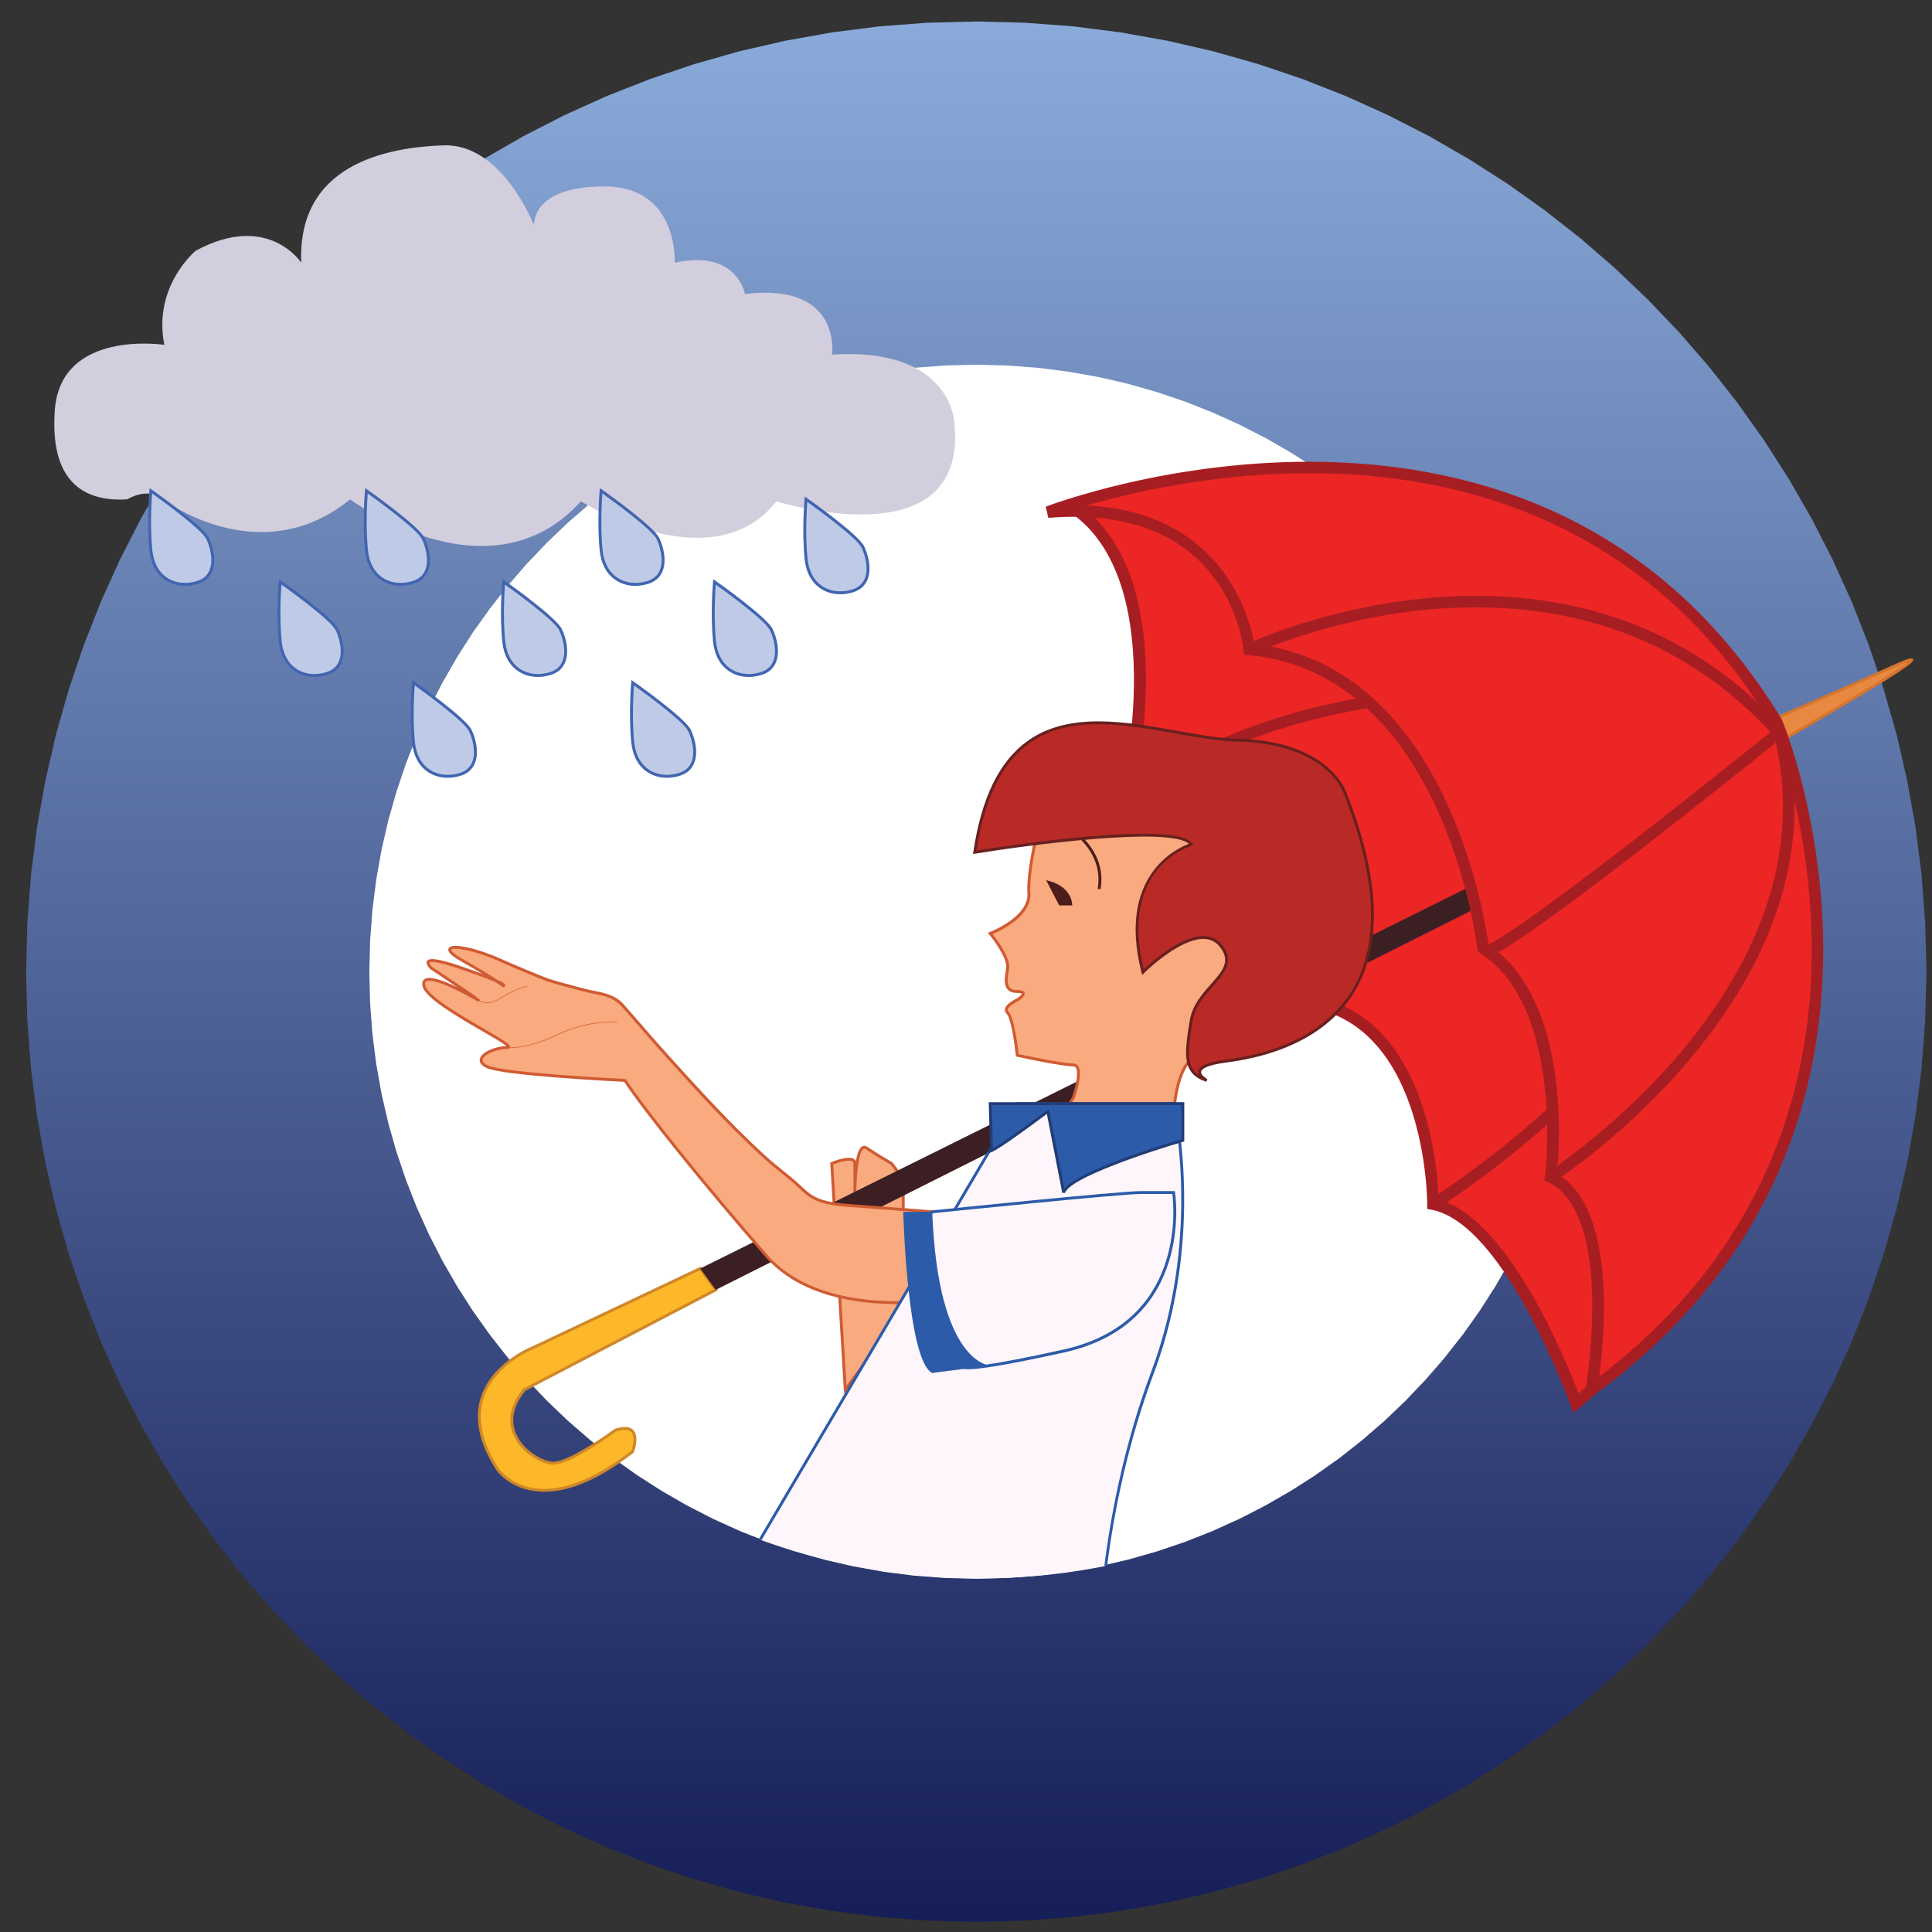 <?xml version="1.0" encoding="utf-8"?>
<!-- Generator: Adobe Illustrator 16.0.0, SVG Export Plug-In . SVG Version: 6.00 Build 0)  -->
<!DOCTYPE svg PUBLIC "-//W3C//DTD SVG 1.1//EN" "http://www.w3.org/Graphics/SVG/1.1/DTD/svg11.dtd">
<svg version="1.1" id="Layer_1" xmlns="http://www.w3.org/2000/svg" xmlns:xlink="http://www.w3.org/1999/xlink" x="0px" y="0px"
	 width="95px" height="95px" viewBox="0 0 95 95" enable-background="new 0 0 95 95" xml:space="preserve">
<rect x="0" y="0" width="95" height="95" fill="#333333" stroke="none"/>
<g>
	<circle fill="#FFFFFF" cx="48.005" cy="48.24" r="32.444"/>
	<g>
		<linearGradient id="XMLID_2_" gradientUnits="userSpaceOnUse" x1="48.006" y1="1.056" x2="48.006" y2="94.501">
			<stop  offset="0" style="stop-color:#8AABDA"/>
			<stop  offset="1" style="stop-color:#161E57"/>
		</linearGradient>
		<path id="XMLID_1994_" fill="url(#XMLID_2_)" d="M1.284,47.779l0.061-2.396l0.179-2.37l0.298-2.341l0.411-2.299l0.522-2.267
			l0.632-2.22l0.736-2.172l0.836-2.124l0.936-2.069l1.033-2.019l1.125-1.956l1.213-1.896l1.306-1.833l1.381-1.757l1.467-1.696
			l1.548-1.622l1.622-1.548l1.696-1.466l1.757-1.381l1.833-1.306l1.896-1.213L25.729,6.7l2.019-1.033l2.069-0.936l2.124-0.836
			l2.172-0.735l2.221-0.632l2.267-0.522l2.299-0.411l2.341-0.298l2.37-0.179l2.395-0.061L50.4,1.117l2.369,0.179l2.34,0.298
			l2.301,0.411l2.265,0.522l2.224,0.632l2.17,0.735l2.124,0.836l2.071,0.937L70.281,6.7l1.954,1.126l1.896,1.213l1.832,1.304
			l1.761,1.383l1.695,1.468l1.62,1.546l1.548,1.622l1.466,1.693l1.386,1.76l1.304,1.836l1.213,1.893l1.124,1.953l1.035,2.019
			l0.937,2.072l0.84,2.127l0.73,2.173l0.634,2.216l0.521,2.267l0.411,2.299l0.298,2.341l0.179,2.37l0.062,2.396l-0.062,2.395
			l-0.179,2.368l-0.298,2.343l-0.411,2.299l-0.521,2.266l-0.634,2.22l-0.73,2.169l-0.84,2.131l-0.938,2.072l-1.034,2.017
			l-1.124,1.954l-1.213,1.893l-1.302,1.834l-1.388,1.765l-1.468,1.693l-1.546,1.62l-1.62,1.545l-1.693,1.465l-1.763,1.388
			l-1.834,1.305l-1.895,1.212l-1.951,1.126l-2.018,1.032l-2.074,0.937l-2.128,0.84l-2.17,0.732l-2.22,0.633l-2.265,0.521
			l-2.301,0.411l-2.34,0.298L50.4,94.439L48.005,94.5l-2.395-0.061l-2.37-0.179l-2.341-0.298l-2.299-0.411l-2.267-0.521
			l-2.217-0.633l-2.172-0.732l-2.127-0.84l-2.072-0.935l-2.019-1.034l-1.952-1.126l-1.894-1.212l-1.836-1.306l-1.76-1.387
			l-1.694-1.463l-1.622-1.547l-1.546-1.62l-1.469-1.695l-1.383-1.763l-1.304-1.831l-1.213-1.896l-1.125-1.958l-1.033-2.016
			l-0.937-2.069l-0.836-2.127l-0.736-2.167l-0.632-2.226l-0.522-2.266l-0.411-2.299l-0.298-2.343l-0.179-2.368L1.284,47.779
			L1.284,47.779z M18.204,49.53l-0.021-0.415l0.146,1.943l-0.044-0.431l0.244,1.916l-0.063-0.417l0.336,1.887L18.719,53.6
			l0.427,1.854l-0.106-0.416l0.517,1.819l-0.124-0.399l0.603,1.778l-0.142-0.387l0.685,1.742l-0.163-0.388l0.767,1.695l-0.175-0.362
			l0.845,1.65l-0.199-0.367l0.922,1.603l-0.207-0.342l0.995,1.556l-0.233-0.345l1.069,1.501l-0.236-0.315l1.136,1.447l-0.259-0.314
			l1.204,1.388l-0.273-0.299l1.268,1.329l-0.283-0.281l1.329,1.269l-0.305-0.277l1.392,1.202l-0.3-0.246l1.445,1.138l-0.33-0.248
			l1.501,1.065l-0.339-0.228l1.553,0.996l-0.34-0.208l1.603,0.923l-0.361-0.196l1.651,0.847l-0.373-0.18l1.696,0.766l-0.38-0.16
			l1.739,0.687l-0.399-0.146l1.78,0.602l-0.386-0.121l1.815,0.518l-0.417-0.107l1.853,0.428l-0.413-0.086l1.885,0.338l-0.417-0.063
			l1.917,0.244l-0.432-0.045l1.943,0.147l-0.416-0.021l1.968,0.05h-0.433l1.969-0.05l-0.416,0.021l1.943-0.147l-0.433,0.045
			l1.919-0.244l-0.418,0.063l1.885-0.338l-0.41,0.086l1.85-0.428l-0.414,0.107l1.817-0.518l-0.39,0.122l1.777-0.602l-0.392,0.144
			l1.739-0.687l-0.386,0.163l1.694-0.766l-0.37,0.179l1.651-0.847l-0.359,0.196l1.6-0.923l-0.338,0.208l1.553-0.996l-0.338,0.228
			l1.502-1.065l-0.328,0.244l1.446-1.138l-0.308,0.253l1.39-1.201l-0.3,0.273l1.329-1.269l-0.282,0.281l1.267-1.329l-0.272,0.299
			l1.204-1.388l-0.256,0.308l1.137-1.445l-0.242,0.326l1.066-1.502l-0.229,0.34l0.996-1.556l-0.207,0.342l0.924-1.603l-0.199,0.361
			l0.848-1.653l-0.178,0.371l0.768-1.695l-0.165,0.388l0.686-1.742l-0.143,0.394l0.601-1.777l-0.121,0.392l0.517-1.819l-0.107,0.416
			l0.429-1.854l-0.085,0.414l0.335-1.887l-0.062,0.417l0.242-1.916l-0.042,0.431l0.146-1.943l-0.021,0.415l0.052-1.967v0.433
			l-0.052-1.971l0.021,0.416l-0.146-1.945l0.042,0.432l-0.242-1.916l0.062,0.417l-0.335-1.885l0.085,0.412l-0.429-1.852l0.107,0.416
			l-0.517-1.815l0.119,0.385l-0.6-1.78l0.146,0.399l-0.686-1.739l0.161,0.38l-0.767-1.697l0.179,0.375l-0.848-1.652l0.199,0.361
			l-0.924-1.603l0.207,0.34l-0.996-1.553l0.229,0.338l-1.066-1.501l0.246,0.331l-1.137-1.446l0.248,0.301l-1.203-1.392l0.275,0.305
			l-1.267-1.329l0.282,0.282l-1.329-1.268l0.3,0.273l-1.39-1.203l0.313,0.258l-1.446-1.135l0.314,0.236l-1.498-1.069l0.343,0.233
			l-1.553-0.995l0.338,0.207l-1.6-0.922l0.365,0.199l-1.65-0.845l0.363,0.175l-1.694-0.767l0.386,0.163l-1.739-0.685l0.385,0.141
			l-1.777-0.603l0.396,0.125l-1.817-0.518l0.414,0.106l-1.85-0.427l0.41,0.084l-1.885-0.336l0.418,0.063l-1.919-0.244l0.433,0.043
			l-1.943-0.146l0.416,0.021l-1.969-0.051h0.433l-1.968,0.051l0.416-0.021l-1.943,0.146l0.432-0.043l-1.917,0.244l0.417-0.063
			l-1.885,0.336l0.413-0.084l-1.853,0.427l0.417-0.107l-1.815,0.518l0.393-0.123l-1.779,0.602l0.391-0.143l-1.739,0.685l0.38-0.16
			l-1.696,0.766l0.367-0.176l-1.651,0.845l0.367-0.199l-1.603,0.922l0.34-0.207l-1.553,0.995l0.345-0.233l-1.501,1.069l0.32-0.239
			l-1.445,1.136l0.306-0.252l-1.392,1.203l0.305-0.277l-1.329,1.268l0.283-0.282l-1.268,1.329l0.276-0.305l-1.203,1.392l0.252-0.306
			l-1.136,1.446l0.239-0.32l-1.069,1.501l0.233-0.344l-0.995,1.553l0.207-0.34l-0.922,1.603l0.199-0.367l-0.845,1.65l0.177-0.367
			l-0.767,1.697l0.161-0.38l-0.685,1.739l0.143-0.391l-0.603,1.78l0.123-0.393l-0.518,1.815l0.107-0.416l-0.427,1.852l0.084-0.412
			l-0.336,1.885l0.063-0.417l-0.244,1.916l0.044-0.432l-0.146,1.945l0.021-0.416l-0.051,1.971v-0.433L18.204,49.53L18.204,49.53z"/>
		<g id="XMLID_1940_">
			<defs>
				<path id="XMLID_1989_" d="M45.184-2.498c3.7-0.279,55.789,27.719,59.374,48.461c5.834,33.786-42.025,25.538-40.992,27.65
					c-4.56,2.541-9.807,3.998-15.395,3.998c-4.193,0-8.191-0.823-11.852-2.305c0.75-0.901-10.991,6.607-18.79-1.433
					C7.042,63.065-0.437,35.166,0.021,25.533C1.002,4.878,41.69-2.236,45.184-2.498z"/>
			</defs>
			<clipPath id="XMLID_3_">
				<use xlink:href="#XMLID_1989_"  overflow="visible"/>
			</clipPath>
			<g id="XMLID_1986_" clip-path="url(#XMLID_3_)">
				<g id="XMLID_1985_">
					<g id="XMLID_872_">
						<path id="XMLID_1735_" fill="#BFCBE6" d="M35.134,28.612c0,0,2.511,1.77,2.791,2.345c0.278,0.575,0.557,1.825-0.489,2.159
							c-1.046,0.333-2.162-0.167-2.302-1.584C34.995,30.117,35.134,28.612,35.134,28.612z"/>
						<path id="XMLID_1736_" fill="#4165B0" d="M36.816,33.287c-0.348,0-0.679-0.092-0.955-0.275
							c-0.458-0.301-0.733-0.809-0.799-1.472c-0.139-1.408-0.001-2.919,0-2.934l0.011-0.125l0.103,0.071
							c0.103,0.073,2.53,1.788,2.814,2.374c0.212,0.438,0.382,1.136,0.157,1.66c-0.124,0.292-0.356,0.492-0.688,0.598
							C37.243,33.253,37.026,33.287,36.816,33.287z M35.195,28.745c-0.029,0.39-0.104,1.623,0.01,2.781
							c0.061,0.618,0.315,1.091,0.735,1.367c0.407,0.268,0.945,0.325,1.474,0.155c0.291-0.092,0.493-0.266,0.6-0.518
							c0.22-0.51,0.007-1.208-0.155-1.54C37.623,30.503,35.67,29.084,35.195,28.745z"/>
					</g>
					<g id="XMLID_871_">
						<path id="XMLID_1937_" fill="#D3CEDE" d="M38.181,24.65c0,0,9.425,2.981,8.752-3.847c0,0-0.118-3.75-6.021-3.366
							c0,0,0.507-3.558-4.285-2.981c0,0-0.37-2.211-3.447-1.539c0,0,0.192-3.75-3.461-3.75c-3.654,0-3.457,1.924-3.457,1.924
							s-1.563-4.04-4.438-3.944c-2.875,0.096-7.204,0.963-7.011,5.771c0,0-1.634-2.518-5.192-0.586c0,0-2.116,1.74-1.54,4.625
							c0,0-5.096-0.786-5.386,3.212c-0.288,4,1.945,4.483,3.559,4.385c0,0,0.946-0.603,1.675-0.054
							c0.729,0.548,5.153,3.419,9.288,0.054c0,0,6.829,5.097,11.348,0.096C28.564,24.65,35.007,28.689,38.181,24.65z"/>
					</g>
					<g id="XMLID_870_">
						<path id="XMLID_1731_" fill="#BFCBE6" d="M24.77,28.612c0,0,2.511,1.77,2.791,2.345c0.279,0.575,0.557,1.825-0.489,2.159
							c-1.046,0.333-2.162-0.167-2.302-1.584C24.63,30.117,24.77,28.612,24.77,28.612z"/>
						<path id="XMLID_1732_" fill="#4165B0" d="M26.451,33.287c-0.348,0-0.679-0.092-0.955-0.275
							c-0.458-0.301-0.733-0.809-0.799-1.472c-0.139-1.408-0.002-2.919,0-2.934l0.011-0.125l0.103,0.071
							c0.103,0.073,2.53,1.788,2.813,2.374c0.213,0.438,0.382,1.136,0.157,1.66c-0.124,0.292-0.356,0.492-0.688,0.598
							C26.877,33.253,26.661,33.287,26.451,33.287z M24.831,28.745c-0.029,0.39-0.104,1.623,0.01,2.781
							c0.062,0.618,0.315,1.091,0.734,1.367c0.407,0.268,0.947,0.325,1.475,0.155c0.291-0.092,0.492-0.266,0.601-0.518
							c0.219-0.51,0.005-1.208-0.155-1.54C27.258,30.503,25.305,29.084,24.831,28.745z"/>
					</g>
					<g id="XMLID_869_">
						<path id="XMLID_1727_" fill="#BFCBE6" d="M20.331,33.569c0,0,2.511,1.772,2.791,2.347c0.279,0.576,0.558,1.825-0.488,2.159
							c-1.047,0.333-2.163-0.167-2.302-1.583C20.191,35.074,20.331,33.569,20.331,33.569z"/>
						<path id="XMLID_1728_" fill="#4165B0" d="M22.012,38.245c-0.348,0-0.678-0.093-0.955-0.276
							c-0.457-0.3-0.732-0.809-0.798-1.472c-0.137-1.406-0.001-2.918,0-2.934l0.012-0.123l0.102,0.07
							c0.103,0.074,2.53,1.789,2.814,2.374c0.213,0.439,0.382,1.137,0.158,1.66c-0.125,0.293-0.357,0.493-0.689,0.6
							C22.44,38.21,22.223,38.245,22.012,38.245z M20.392,33.703c-0.028,0.389-0.104,1.623,0.01,2.78
							c0.062,0.618,0.315,1.09,0.735,1.367c0.407,0.268,0.945,0.325,1.475,0.156c0.291-0.093,0.493-0.267,0.601-0.519
							c0.218-0.511,0.005-1.208-0.155-1.539C22.82,35.46,20.866,34.042,20.392,33.703z"/>
					</g>
					<g id="XMLID_868_">
						<path id="XMLID_1549_" fill="#BFCBE6" d="M13.779,28.612c0,0,2.512,1.77,2.791,2.345c0.278,0.575,0.557,1.825-0.489,2.159
							c-1.046,0.333-2.162-0.167-2.302-1.584C13.64,30.117,13.779,28.612,13.779,28.612z"/>
						<path id="XMLID_1550_" fill="#4165B0" d="M15.46,33.287c-0.348,0-0.678-0.092-0.955-0.275
							c-0.457-0.301-0.733-0.809-0.798-1.472c-0.138-1.408-0.001-2.919,0-2.934l0.011-0.125l0.102,0.071
							c0.104,0.073,2.531,1.788,2.814,2.374c0.213,0.438,0.382,1.136,0.158,1.659c-0.125,0.292-0.356,0.493-0.688,0.599
							C15.888,33.253,15.671,33.287,15.46,33.287z M13.84,28.745c-0.029,0.39-0.104,1.623,0.01,2.781
							c0.061,0.618,0.315,1.091,0.735,1.367c0.406,0.268,0.944,0.325,1.475,0.155c0.291-0.092,0.492-0.266,0.6-0.519
							c0.22-0.509,0.007-1.207-0.154-1.539C16.268,30.503,14.314,29.084,13.84,28.745z"/>
					</g>
					<g id="XMLID_702_">
						<path id="XMLID_1543_" fill="#BFCBE6" d="M18.02,24.133c0,0,2.511,1.771,2.792,2.345c0.279,0.575,0.558,1.825-0.489,2.158
							c-1.046,0.333-2.163-0.167-2.303-1.583C17.88,25.637,18.02,24.133,18.02,24.133z"/>
						<path id="XMLID_1544_" fill="#4165B0" d="M19.702,28.808c-0.349,0-0.68-0.094-0.956-0.276c-0.457-0.3-0.733-0.809-0.798-1.472
							c-0.139-1.408-0.002-2.92,0-2.935l0.011-0.124l0.102,0.072c0.103,0.072,2.53,1.789,2.814,2.373
							c0.213,0.439,0.383,1.137,0.158,1.659c-0.125,0.292-0.357,0.494-0.689,0.6C20.129,28.773,19.912,28.808,19.702,28.808z
							 M18.081,24.265c-0.028,0.39-0.104,1.623,0.011,2.781c0.061,0.618,0.314,1.09,0.734,1.366
							c0.407,0.267,0.944,0.324,1.475,0.156c0.291-0.093,0.493-0.268,0.601-0.52c0.22-0.511,0.006-1.208-0.155-1.54
							C20.509,26.022,18.555,24.604,18.081,24.265z"/>
					</g>
					<g id="XMLID_701_">
						<path id="XMLID_1401_" fill="#BFCBE6" d="M7.418,24.133c0,0,2.511,1.771,2.791,2.345c0.279,0.575,0.558,1.825-0.488,2.158
							c-1.046,0.333-2.163-0.167-2.303-1.583C7.279,25.637,7.418,24.133,7.418,24.133z"/>
						<path id="XMLID_1403_" fill="#4165B0" d="M9.101,28.808c-0.349,0-0.68-0.094-0.956-0.276c-0.457-0.3-0.733-0.809-0.798-1.472
							c-0.139-1.408-0.001-2.92,0-2.935l0.011-0.124l0.102,0.072c0.104,0.072,2.531,1.789,2.815,2.373
							c0.212,0.439,0.382,1.137,0.158,1.659c-0.125,0.292-0.358,0.494-0.69,0.6C9.528,28.773,9.311,28.808,9.101,28.808z
							 M7.48,24.265c-0.029,0.39-0.104,1.623,0.01,2.781c0.061,0.618,0.315,1.09,0.734,1.366c0.407,0.267,0.943,0.324,1.474,0.156
							c0.292-0.093,0.494-0.268,0.601-0.52c0.22-0.511,0.006-1.208-0.154-1.54C9.908,26.022,7.955,24.604,7.48,24.265z"/>
					</g>
					<g id="XMLID_662_">
						<path id="XMLID_1161_" fill="#BFCBE6" d="M31.113,33.569c0,0,2.511,1.772,2.791,2.347c0.279,0.576,0.557,1.825-0.489,2.159
							c-1.046,0.333-2.162-0.167-2.302-1.583C30.974,35.074,31.113,33.569,31.113,33.569z"/>
						<path id="XMLID_1353_" fill="#4165B0" d="M32.794,38.245c-0.348,0-0.679-0.093-0.956-0.276
							c-0.457-0.3-0.732-0.809-0.798-1.472c-0.139-1.406-0.002-2.918,0-2.934l0.011-0.123l0.103,0.07
							c0.103,0.074,2.53,1.789,2.813,2.374c0.213,0.439,0.382,1.137,0.158,1.66c-0.125,0.293-0.357,0.493-0.688,0.6
							C33.222,38.21,33.005,38.245,32.794,38.245z M31.174,33.703c-0.029,0.389-0.104,1.623,0.01,2.78
							c0.062,0.618,0.315,1.09,0.734,1.367c0.406,0.268,0.946,0.325,1.475,0.156c0.291-0.093,0.493-0.267,0.601-0.519
							c0.218-0.511,0.005-1.208-0.156-1.539C33.602,35.46,31.648,34.042,31.174,33.703z"/>
					</g>
					<g id="XMLID_660_">
						<path id="XMLID_957_" fill="#BFCBE6" d="M29.559,24.133c0,0,2.512,1.771,2.792,2.345c0.279,0.575,0.558,1.825-0.488,2.158
							c-1.047,0.333-2.163-0.167-2.303-1.583C29.42,25.637,29.559,24.133,29.559,24.133z"/>
						<path id="XMLID_958_" fill="#4165B0" d="M31.24,28.808c-0.348,0-0.679-0.094-0.955-0.276c-0.457-0.3-0.732-0.81-0.798-1.472
							c-0.139-1.408-0.001-2.92,0-2.935l0.012-0.124l0.102,0.072c0.103,0.072,2.529,1.789,2.813,2.373
							c0.213,0.439,0.382,1.137,0.159,1.66c-0.125,0.292-0.358,0.493-0.69,0.6C31.667,28.773,31.451,28.808,31.24,28.808z
							 M29.62,24.265c-0.028,0.39-0.103,1.623,0.01,2.781c0.062,0.618,0.315,1.09,0.734,1.366c0.408,0.267,0.946,0.323,1.475,0.156
							c0.291-0.093,0.492-0.268,0.601-0.52c0.219-0.51,0.005-1.208-0.155-1.54C32.048,26.022,30.094,24.604,29.62,24.265z"/>
					</g>
					<g id="XMLID_658_">
						<path id="XMLID_947_" fill="#BFCBE6" d="M39.635,24.547c0,0,2.511,1.77,2.791,2.345c0.28,0.576,0.558,1.826-0.489,2.159
							c-1.046,0.333-2.162-0.167-2.302-1.583C39.495,26.051,39.635,24.547,39.635,24.547z"/>
						<path id="XMLID_948_" fill="#4165B0" d="M41.316,29.222c-0.348,0-0.679-0.093-0.955-0.275
							c-0.458-0.301-0.733-0.81-0.798-1.472c-0.139-1.407-0.002-2.919,0-2.935l0.011-0.124l0.103,0.072
							c0.103,0.073,2.53,1.788,2.814,2.373c0.213,0.439,0.382,1.137,0.157,1.66c-0.124,0.292-0.357,0.493-0.688,0.599
							C41.743,29.188,41.527,29.222,41.316,29.222z M39.696,24.68c-0.029,0.39-0.104,1.623,0.01,2.78
							c0.062,0.617,0.315,1.09,0.735,1.366c0.407,0.268,0.945,0.325,1.475,0.156c0.291-0.093,0.492-0.268,0.601-0.519
							c0.219-0.511,0.006-1.208-0.156-1.54C42.124,26.437,40.17,25.019,39.696,24.68z"/>
					</g>
				</g>
				<g id="XMLID_470_">
					<g id="XMLID_878_">
						<path id="XMLID_1746_" fill="#FDB829" d="M35.195,63.424l-0.76-1.051l-8.175,3.87c0,0-4.562,1.711-1.806,5.987
							c0,0,1.9,2.853,6.654-0.854c0,0,0.57-1.522-0.856-1.046c0,0-2.187,1.616-3.042,1.616c-0.855,0-3.136-1.522-1.425-3.612
							L35.195,63.424z"/>
						<path id="XMLID_1749_" fill="#CF8729" d="M26.77,73.352c-0.194,0-0.384-0.016-0.57-0.047
							c-1.235-0.199-1.783-0.999-1.805-1.035c-0.846-1.313-1.095-2.521-0.741-3.59c0.574-1.733,2.561-2.497,2.582-2.504l8.222-3.892
							l0.844,1.164l-0.073,0.039l-9.397,4.902c-0.603,0.741-0.75,1.493-0.427,2.173c0.379,0.802,1.323,1.313,1.806,1.313
							c0.824,0,2.978-1.588,3-1.603l0.019-0.011c0.432-0.143,0.737-0.124,0.909,0.056c0.314,0.325,0.047,1.053,0.036,1.083
							l-0.007,0.018l-0.016,0.015C29.516,72.707,28.045,73.352,26.77,73.352z M34.411,62.464l-8.121,3.842
							c-0.025,0.012-1.95,0.751-2.501,2.418c-0.34,1.028-0.096,2.194,0.725,3.47c0.004,0.007,0.539,0.784,1.713,0.973
							c1.354,0.217,2.977-0.4,4.82-1.833c0.071-0.203,0.19-0.707-0.012-0.918c-0.13-0.135-0.382-0.143-0.75-0.021
							c-0.176,0.129-2.225,1.623-3.075,1.623c-0.532,0-1.526-0.53-1.936-1.394c-0.244-0.513-0.362-1.336,0.455-2.337l0.022-0.017
							l9.337-4.871L34.411,62.464z"/>
					</g>
					<g id="XMLID_934_">
						<path id="XMLID_1815_" fill="#F9AA7F" d="M41.563,68.334l-0.665-11.122c0,0,1.141-0.475,1.141,0c0,0.477,0,1.425,0,1.425
							s0-2.564,0.571-2.186c0.57,0.381,1.235,0.761,1.235,0.761l0.57,0.761v1.046v5.418L41.563,68.334z"/>
						<path id="XMLID_1831_" fill="#D05B33" d="M41.503,68.535l-0.679-11.368l0.047-0.019c0.085-0.038,0.846-0.346,1.128-0.157
							c0.038,0.025,0.067,0.06,0.085,0.1c0.064-0.351,0.163-0.642,0.313-0.721c0.055-0.031,0.143-0.05,0.252,0.023
							c0.561,0.375,1.224,0.755,1.23,0.759l0.022,0.018l0.584,0.78v6.51l-0.013,0.018L41.503,68.535z M40.972,57.259l0.651,10.874
							l2.72-3.721v-6.414l-0.547-0.73c-0.095-0.056-0.704-0.406-1.227-0.757c-0.055-0.035-0.086-0.027-0.106-0.016
							c-0.257,0.137-0.354,1.39-0.354,2.142h-0.143v-1.425c0-0.062-0.026-0.088-0.047-0.103
							C41.764,57.005,41.275,57.14,40.972,57.259z"/>
					</g>
					<g id="XMLID_933_">
						<path id="XMLID_1811_" fill="#EC2624" d="M77.491,68.999c0,0-3.211-9.03-7.024-9.791c0,0,0.064-9.726-6.863-10.045
							c0,0-1.57-9.441-8.115-10.486c0,0,2.393-10.185-2.678-13.701c0,0,23.019-1.005,34.685,10.862
							C87.495,35.838,85.19,62.949,77.491,68.999z"/>
						<path id="XMLID_1812_" fill="#A71E22" d="M77.354,69.469l-0.132-0.375c-0.032-0.088-3.201-8.887-6.812-9.606l-0.232-0.044
							l0.002-0.236c0-0.096-0.018-9.456-6.59-9.758l-0.231-0.01l-0.037-0.228c-0.015-0.092-1.613-9.253-7.878-10.254l-0.303-0.048
							l0.068-0.298c0.025-0.101,2.289-10.037-2.563-13.403l-0.694-0.482l0.846-0.037c0.226-0.011,23.28-0.874,34.9,10.948
							l0.091,0.093l-0.011,0.131c-0.095,1.111-2.403,27.302-10.111,33.36L77.354,69.469z M70.747,58.982
							c3.41,0.949,6.216,7.813,6.872,9.54c7.008-6.144,9.395-30.562,9.581-32.577c-10.263-10.325-29.479-10.74-33.595-10.7
							c3.966,3.594,2.569,11.544,2.226,13.203c5.942,1.193,7.729,8.982,8.013,10.448C70.143,49.373,70.699,57.509,70.747,58.982z"/>
					</g>
					<g id="XMLID_931_">
						<polygon id="XMLID_1939_" fill="#3B1F22" points="77.491,42.194 35.195,63.424 34.435,62.373 76.637,41.434 						"/>
					</g>
					<g id="XMLID_929_">
						<path id="XMLID_1805_" fill="#F9AA7F" d="M51.354,39.438c0,0-0.855,3.232-0.761,4.468c0.096,1.235-1.901,1.995-1.901,1.995
							s0.95,1.142,0.854,1.713c-0.094,0.569-0.189,1.14,0.478,1.14c0.665,0,0,0.41,0,0.41s-0.762,0.35-0.478,0.636
							c0.285,0.285,0.478,2.091,0.478,2.091s2.186,0.475,2.755,0.475c0.572,0,0,1.617,0,1.617l-0.665,1.044h5.596
							c0,0,0-2.851,1.343-3.231c0.737-0.208,3.326-4.181,3.232-5.703c-0.096-1.521-1.996-8.746-7.414-7.795
							C49.452,39.247,51.354,39.438,51.354,39.438z"/>
						<path id="XMLID_1808_" fill="#D05B33" d="M57.781,55.098h-5.799l0.736-1.153c0.105-0.307,0.36-1.195,0.181-1.447
							c-0.027-0.042-0.067-0.06-0.12-0.06c-0.57,0-2.683-0.459-2.773-0.478l-0.05-0.011l-0.005-0.052
							c-0.052-0.496-0.235-1.829-0.455-2.047c-0.087-0.088-0.092-0.175-0.081-0.234c0.048-0.268,0.524-0.491,0.576-0.517
							c0.131-0.08,0.258-0.198,0.255-0.24l0,0c0,0-0.032-0.034-0.223-0.034c-0.225,0-0.383-0.06-0.484-0.18
							c-0.198-0.235-0.13-0.646-0.063-1.044c0.072-0.443-0.582-1.345-0.84-1.654l-0.065-0.077l0.094-0.037
							c0.021-0.006,1.946-0.755,1.856-1.923c-0.088-1.141,0.609-3.901,0.742-4.413c-0.138-0.023-0.3-0.074-0.307-0.193
							c-0.004-0.126-0.014-0.392,3.901-1.078c1.504-0.263,2.865,0.073,4.047,1.005c2.396,1.889,3.38,5.739,3.45,6.855
							c0.095,1.526-2.51,5.557-3.284,5.776c-1.276,0.361-1.29,3.135-1.29,3.162V55.098z M52.242,54.956h5.396
							c0.01-0.458,0.119-2.87,1.395-3.229c0.631-0.179,3.274-4.094,3.178-5.632c-0.066-1.098-1.037-4.892-3.396-6.75
							c-1.148-0.906-2.471-1.234-3.934-0.977c-3.403,0.597-3.755,0.868-3.781,0.938c0.017,0.013,0.144,0.05,0.261,0.062l0.083,0.008
							l-0.023,0.081c-0.008,0.031-0.851,3.234-0.759,4.443c0.089,1.134-1.455,1.864-1.855,2.033
							c0.214,0.269,0.896,1.177,0.811,1.693c-0.062,0.365-0.124,0.744,0.029,0.928c0.075,0.087,0.197,0.128,0.377,0.128
							c0.137,0,0.325,0.016,0.36,0.142c0.044,0.154-0.212,0.333-0.325,0.402c-0.185,0.087-0.477,0.271-0.503,0.415
							c-0.004,0.026-0.004,0.063,0.041,0.109c0.276,0.274,0.454,1.745,0.49,2.083c0.33,0.069,2.184,0.461,2.692,0.461
							c0.101,0,0.182,0.043,0.237,0.121c0.254,0.358-0.127,1.467-0.171,1.592L52.242,54.956z"/>
					</g>
					<g id="XMLID_928_">
						<path id="XMLID_1807_" fill="#4D1D1C" d="M54.115,43.727l-0.142-0.025c0.306-1.725-1.188-2.723-1.201-2.733l0.075-0.12
							C52.866,40.859,54.436,41.908,54.115,43.727z"/>
					</g>
					<g id="XMLID_927_">
						<path id="XMLID_1806_" fill="#A71E22" d="M56.153,39.255l-0.382-0.423c0.099-0.089,10.199-8.932,31.772-3.078l-0.151,0.549
							C66.121,30.533,56.251,39.168,56.153,39.255z"/>
					</g>
					<g id="XMLID_926_">
						<path id="XMLID_1801_" fill="#B92A26" d="M59.338,53.126c0,0-1.237-0.667,0.95-0.951c2.186-0.285,10.454-1.711,5.798-13.308
							c0,0-0.856-2.375-5.229-2.471c-4.371-0.095-11.501-3.953-12.925,5.513c0,0,9.884-1.616,10.645-0.38
							c0,0-3.706,1.046-2.376,6.275c0,0,2.66-2.664,3.802-1.332c1.14,1.332-1.142,1.997-1.426,3.707
							C58.292,51.89,58.196,52.746,59.338,53.126z"/>
						<path id="XMLID_1802_" fill="#68201E" d="M59.315,53.193c-1.189-0.395-1.096-1.311-0.81-3.025
							c0.123-0.742,0.609-1.289,1.036-1.771c0.572-0.647,1.025-1.156,0.405-1.88c-0.188-0.219-0.431-0.335-0.729-0.347
							c-0.016,0-0.034,0-0.051,0c-1.22,0-2.899,1.664-2.917,1.684l-0.09,0.088l-0.029-0.123c-1.208-4.744,1.733-6.105,2.325-6.325
							c-0.911-0.86-7.849,0.048-10.514,0.484l-0.096,0.016l0.014-0.097c0.403-2.676,1.277-4.465,2.671-5.463
							c2.022-1.451,4.825-0.95,7.299-0.508c1.09,0.195,2.116,0.379,3.029,0.399c4.37,0.095,5.285,2.493,5.294,2.518
							c1.689,4.208,1.855,7.525,0.491,9.858c-0.785,1.342-2.526,3.047-6.348,3.545c-1.026,0.133-1.214,0.34-1.235,0.451
							c-0.025,0.146,0.22,0.317,0.309,0.367L59.315,53.193z M59.168,46.027c0.019,0,0.039,0.001,0.057,0.001
							c0.338,0.013,0.616,0.146,0.832,0.396c0.7,0.817,0.16,1.427-0.409,2.066c-0.413,0.468-0.884,1-1.001,1.698
							c-0.246,1.479-0.341,2.262,0.313,2.685c-0.032-0.063-0.051-0.131-0.036-0.205c0.049-0.266,0.492-0.452,1.354-0.565
							c3.767-0.49,5.475-2.16,6.245-3.476c1.34-2.292,1.171-5.566-0.503-9.734c-0.012-0.026-0.897-2.333-5.163-2.426
							c-0.924-0.021-1.957-0.206-3.052-0.401c-2.443-0.437-5.217-0.933-7.19,0.483c-1.345,0.964-2.194,2.689-2.598,5.273
							c1.087-0.175,9.878-1.542,10.621-0.332l0.049,0.079l-0.091,0.027c-0.146,0.042-3.57,1.074-2.355,6.07
							C56.612,47.312,58.04,46.027,59.168,46.027z"/>
					</g>
					<g id="XMLID_925_">
						<path id="XMLID_1797_" fill="#E88941" d="M87.685,36.358c0,0,9.196-5.285,5.395-3.575c-3.802,1.71-6.273,2.75-6.273,2.75
							L87.685,36.358z"/>
						<path id="XMLID_1798_" fill="#D8752D" d="M87.675,36.447l-0.039-0.037l-0.957-0.898l0.1-0.042
							c0.025-0.011,2.514-1.06,6.271-2.751c0.948-0.427,0.975-0.371,1.015-0.299c0.048,0.095,0.099,0.194-3.145,2.127
							c-1.573,0.94-3.183,1.865-3.198,1.874L87.675,36.447z M86.935,35.557l0.759,0.713c2.229-1.281,5.449-3.186,6.118-3.714
							c-0.121,0.042-0.336,0.128-0.702,0.292C89.773,34.349,87.438,35.345,86.935,35.557z"/>
					</g>
					<g id="XMLID_923_">
						<path id="XMLID_1786_" fill="#F9AA7F" d="M45.84,59.59l0.57,4.276c0,0-5.893,1.142-8.744-2.14
							c-2.852-3.279-5.797-6.891-6.938-8.601c0,0-5.894-0.286-6.75-0.667c-0.855-0.379,0.191-0.949,0.951-0.949
							c0.76,0-3.897-2.091-4.087-3.041c-0.19-0.951,2.376,0.538,2.661,0.694c0.285,0.16-2.281-1.55-2.281-1.55s-0.95-0.856,1.521,0
							c2.471,0.855,1.996,0.855,1.996,0.855s-0.475-0.381-1.996-1.237c-1.521-0.855-0.05-0.879,1.9,0
							c0.506,0.229,1.997,0.856,2.281,0.951c0.566,0.188,1.164,0.331,1.741,0.488c0.744,0.203,1.423,0.171,1.965,0.781
							c0.742,0.841,1.468,1.694,2.22,2.527c1.523,1.684,3.056,3.372,4.732,4.901c0.446,0.406,0.924,0.773,1.389,1.156
							c0.323,0.267,0.633,0.634,1,0.838c0.62,0.348,1.477,0.378,2.162,0.427C44.7,59.492,45.84,59.59,45.84,59.59z"/>
						<path id="XMLID_1787_" fill="#D05B33" d="M44.08,64.122c-1.985,0-4.771-0.396-6.468-2.347c-3.069-3.531-5.844-6.97-6.923-8.58
							c-0.541-0.025-5.907-0.3-6.739-0.67c-0.342-0.151-0.382-0.33-0.355-0.453c0.073-0.346,0.767-0.623,1.308-0.634
							c-0.158-0.139-0.7-0.452-1.185-0.733c-1.26-0.731-2.827-1.641-2.945-2.223c-0.039-0.194,0.031-0.29,0.095-0.335
							c0.213-0.153,0.754-0.021,1.622,0.398c-0.423-0.285-0.91-0.611-1.305-0.873c-0.074-0.065-0.277-0.267-0.19-0.413
							c0.076-0.128,0.344-0.211,1.773,0.286c0.388,0.135,0.703,0.247,0.96,0.342c-0.271-0.163-0.606-0.361-1.019-0.595
							c-0.522-0.293-0.729-0.504-0.65-0.661c0.159-0.313,1.48,0.023,2.616,0.535c0.508,0.23,1.994,0.854,2.274,0.948
							c0.398,0.133,0.82,0.244,1.228,0.352c0.17,0.046,0.341,0.089,0.509,0.135c0.184,0.052,0.365,0.087,0.541,0.123
							c0.533,0.105,1.038,0.206,1.459,0.681c0.292,0.331,0.582,0.665,0.872,0.997c0.438,0.505,0.893,1.025,1.348,1.53
							c1.41,1.559,3.008,3.327,4.726,4.895c0.314,0.286,0.649,0.558,0.974,0.819c0.137,0.111,0.275,0.223,0.412,0.337
							c0.112,0.092,0.223,0.199,0.333,0.3c0.207,0.197,0.423,0.399,0.656,0.528c0.554,0.312,1.3,0.362,1.959,0.409l0.173,0.012
							c2.537,0.188,3.696,0.284,3.708,0.286l0.057,0.004l0.008,0.056l0.581,4.345l-0.067,0.013
							C46.399,63.939,45.423,64.122,44.08,64.122z M21.11,48.223c-0.085,0-0.133,0.02-0.16,0.038
							c-0.016,0.014-0.067,0.049-0.039,0.194c0.103,0.518,1.773,1.486,2.876,2.126c1.081,0.626,1.329,0.787,1.293,0.919
							c-0.014,0.056-0.065,0.081-0.152,0.081c-0.518,0-1.144,0.272-1.196,0.519c-0.027,0.131,0.135,0.233,0.275,0.296
							c0.833,0.369,6.664,0.655,6.724,0.661l0.035,0.002l0.021,0.027c1.061,1.595,3.847,5.047,6.932,8.596
							c2.631,3.025,7.955,2.236,8.61,2.126l-0.554-4.153c-0.261-0.021-1.425-0.114-3.648-0.281l-0.173-0.012
							c-0.674-0.045-1.437-0.099-2.019-0.424c-0.249-0.14-0.471-0.349-0.685-0.551c-0.112-0.105-0.218-0.204-0.325-0.294
							c-0.137-0.112-0.274-0.224-0.412-0.335c-0.327-0.265-0.664-0.534-0.98-0.825c-1.723-1.571-3.324-3.343-4.736-4.904
							c-0.457-0.507-0.911-1.026-1.349-1.533c-0.291-0.331-0.58-0.665-0.873-0.994c-0.389-0.44-0.848-0.532-1.379-0.638
							c-0.177-0.035-0.361-0.073-0.549-0.123c-0.168-0.047-0.337-0.091-0.508-0.135c-0.41-0.109-0.833-0.22-1.236-0.354
							c-0.283-0.094-1.778-0.724-2.289-0.955c-1.385-0.623-2.367-0.722-2.429-0.599c-0.001,0.001-0.017,0.13,0.594,0.473
							c0.847,0.477,1.369,0.807,1.667,1.005c0.418,0.185,0.408,0.241,0.4,0.289c-0.008,0.047-0.049,0.076-0.106,0.076h-0.025
							l-0.02-0.016c-0.002-0.001-0.095-0.074-0.32-0.227c-0.274-0.118-0.768-0.311-1.655-0.617
							c-1.486-0.517-1.599-0.356-1.604-0.351c-0.016,0.027,0.054,0.14,0.154,0.229c1.574,1.05,2.1,1.399,2.262,1.54l0.006,0.005
							c0.073,0.065,0.063,0.083,0.048,0.108c-0.017,0.028-0.052,0.05-0.118,0.014l-0.055-0.029
							C21.983,48.39,21.372,48.223,21.11,48.223z"/>
					</g>
					<g id="XMLID_922_">
						<path id="XMLID_1778_" fill="#FEF6FA" d="M57.709,54.266c0,0,1.533,6.37-1.033,13.214c-2.566,6.842-2.756,13.779-2.471,14.065
							c0.285,0.284-11.977,2.472-17.299-5.037l13.118-22.242H57.709z"/>
						<path id="XMLID_1780_" fill="#2C5BA9" d="M49.936,82.132c-1.298,0-2.866-0.106-4.529-0.446
							c-3.818-0.781-6.698-2.512-8.559-5.136l-0.027-0.038l0.024-0.039l13.137-22.276h7.783l0.013,0.054
							c0.017,0.065,1.509,6.468-1.034,13.253c-2.586,6.893-2.718,13.693-2.487,13.993c0.023,0.022,0.031,0.055,0.02,0.087
							c-0.044,0.132-0.674,0.254-1.194,0.332C52.602,81.987,51.457,82.132,49.936,82.132z M36.99,76.504
							c2.702,3.778,7.146,4.993,10.405,5.348c3.527,0.382,6.384-0.143,6.728-0.313c-0.271-0.751,0.035-7.55,2.485-14.086
							c2.405-6.412,1.183-12.477,1.044-13.115h-7.59L36.99,76.504z"/>
					</g>
					<g id="XMLID_919_">
						<path id="XMLID_1773_" fill="#FEF6FA" d="M57.709,58.637c0,0,1.058,6.371-5.405,7.796c-6.464,1.426-4.769,0.57-4.769,0.57
							s-3.618-5.923-1.695-7.413c0,0,9.22-0.953,10.266-0.953S57.709,58.637,57.709,58.637z"/>
						<path id="XMLID_1774_" fill="#2C5BA9" d="M47.622,67.328c-0.312,0-0.337-0.065-0.353-0.113
							c-0.034-0.093,0.069-0.181,0.166-0.238c-0.407-0.682-3.504-5.999-1.638-7.444l0.015-0.012l0.021-0.002
							c0.375-0.04,9.234-0.951,10.272-0.951h1.662l0.01,0.059c0.013,0.064,0.996,6.451-5.458,7.877
							C49.313,67.166,48.112,67.328,47.622,67.328z M47.417,67.17c0.132,0.049,0.867,0.075,4.869-0.808
							c5.991-1.321,5.443-7.005,5.36-7.653h-1.541c-1.007,0-9.749,0.898-10.238,0.948c-1.814,1.457,1.691,7.25,1.729,7.308
							l0.041,0.065l-0.069,0.035C47.506,67.098,47.444,67.14,47.417,67.17z"/>
					</g>
					<g id="XMLID_911_">
						<path id="XMLID_1938_" fill="#2C5BA9" d="M45.84,59.59h-1.426c0,0,0.191,7.32,1.426,7.921l2.852-0.366
							C48.691,67.145,46.125,67.098,45.84,59.59z"/>
					</g>
					<g id="XMLID_909_">
						<path id="XMLID_1754_" fill="#2C5BA9" d="M58.164,54.266v1.807c0,0-5.575,1.614-5.86,2.564l-0.78-3.99l-2.769,1.768
							l2.769-2.148H58.164z"/>
						<path id="XMLID_1755_" fill="#213D78" d="M52.371,58.66l-0.139-0.007l-0.758-3.89l-2.682,1.711l-0.081-0.116l2.788-2.162
							h6.734v1.93l-0.05,0.015C56.642,56.587,52.596,57.91,52.371,58.66z M51.574,54.529l0.764,3.91
							c0.771-0.938,5.191-2.254,5.754-2.42v-1.682H51.55l-1.519,1.178L51.574,54.529z"/>
					</g>
					<g id="XMLID_904_">
						<path id="XMLID_1752_" fill="#2C5BA9" d="M51.523,54.266h-2.832l0.063,2.148c0,0-1.05,1.083,2.769-1.768"/>
						<path id="XMLID_1753_" fill="#213D78" d="M48.633,56.688c-0.033,0-0.046-0.015-0.06-0.028
							c-0.035-0.043-0.047-0.104,0.109-0.271l-0.065-2.191h2.906v0.142h-2.759l0.063,2.104l-0.022,0.023
							c-0.006,0.006-0.012,0.012-0.018,0.02c0.259-0.143,0.936-0.582,2.694-1.895l0.085,0.114
							C49.27,56.419,48.774,56.688,48.633,56.688z"/>
					</g>
					<g id="XMLID_876_">
						<path id="XMLID_1747_" fill="#A71E22" d="M70.614,59.453l-0.293-0.488c0.142-0.086,14.314-8.73,17.084-22.662l0.559,0.112
							C85.144,50.597,70.76,59.365,70.614,59.453z"/>
					</g>
					<g id="XMLID_874_">
						<path id="XMLID_1739_" fill="#EC2624" d="M78.252,68.334c0,0,1.521-8.744-1.996-10.457c0,0,1.046-8.449-3.328-11.259
							c0,0-1.52-13.74-11.5-14.69c0,0-0.7-7.509-9.904-6.749c0,0,23.878-9.41,35.853,10.355
							C87.376,35.534,95.835,55.501,78.252,68.334z"/>
						<path id="XMLID_1740_" fill="#A71E22" d="M77.849,68.98l0.122-0.696c0.015-0.085,1.443-8.553-1.84-10.149l-0.185-0.09
							l0.027-0.202c0.009-0.083,0.971-8.306-3.199-10.985l-0.114-0.072l-0.015-0.135C72.63,46.516,71.032,33.129,61.4,32.212
							l-0.234-0.022l-0.021-0.234c-0.028-0.296-0.796-7.224-9.596-6.491l-0.13-0.549c0.242-0.095,24.238-9.27,36.202,10.472
							c0.104,0.238,8.362,20.36-9.202,33.176L77.849,68.98z M76.561,57.718c2.905,1.666,2.355,7.869,2.075,9.974
							c16.477-12.568,8.561-31.85,8.478-32.046c-9.795-16.162-27.921-12.468-33.678-10.79c6.746,0.319,8.036,5.625,8.243,6.812
							c9.366,1.081,11.319,13.354,11.516,14.785C77.222,49.178,76.692,56.399,76.561,57.718z"/>
					</g>
					<g id="XMLID_657_">
						<path id="XMLID_1936_" fill="#4D1D1C" d="M51.443,43.285c0,0,1.22,0.19,1.284,1.237h-0.643L51.443,43.285z"/>
					</g>
					<g id="XMLID_656_">
						<path id="XMLID_468_" fill="#EC2624" d="M87.49,36.029c3.232,12.642-11.234,21.848-11.234,21.848"/>
						<path id="XMLID_943_" fill="#A71E22" d="M76.409,58.119l-0.307-0.481c0.144-0.091,14.256-9.244,11.112-21.539l0.552-0.141
							C91.012,48.654,76.556,58.025,76.409,58.119z"/>
					</g>
					<g id="XMLID_477_">
						<path id="XMLID_1935_" fill="#EC2624" stroke="#A71E22" d="M72.928,46.618"/>
					</g>
					<g id="XMLID_476_">
						<path id="XMLID_939_" fill="#A71E22" d="M73.28,47.039l-0.238-0.518c2.172-1.004,12.33-9.167,14.013-10.524
							C76.873,25.02,61.704,32.112,61.55,32.185l-0.245-0.514c0.157-0.075,15.914-7.44,26.375,4.166l0.202,0.224l-0.233,0.189
							C87.163,36.644,75.704,45.919,73.28,47.039z"/>
					</g>
					<g id="XMLID_473_">
						<path id="XMLID_938_" fill="#D05B33" d="M25.115,51.534c-0.122,0-0.186-0.011-0.186-0.011l0.002-0.027
							c0.009,0.002,0.871,0.136,2.463-0.627c1.601-0.767,2.94-0.618,2.955-0.618l-0.003,0.028c-0.015-0.002-1.345-0.146-2.939,0.617
							C26.233,51.459,25.451,51.534,25.115,51.534z"/>
					</g>
					<g id="XMLID_472_">
						<path id="XMLID_937_" fill="#D05B33" d="M23.942,49.324c-0.148,0-0.297-0.041-0.447-0.146l0.017-0.025
							c0.445,0.316,0.894,0.045,1.288-0.197c0.076-0.046,0.146-0.09,0.218-0.129c0.453-0.252,0.889-0.344,0.894-0.344l0.006,0.029
							c-0.004,0.001-0.438,0.089-0.887,0.34c-0.069,0.04-0.141,0.083-0.215,0.127C24.543,49.145,24.248,49.324,23.942,49.324z"/>
					</g>
				</g>
			</g>
		</g>
	</g>
</g>
</svg>
